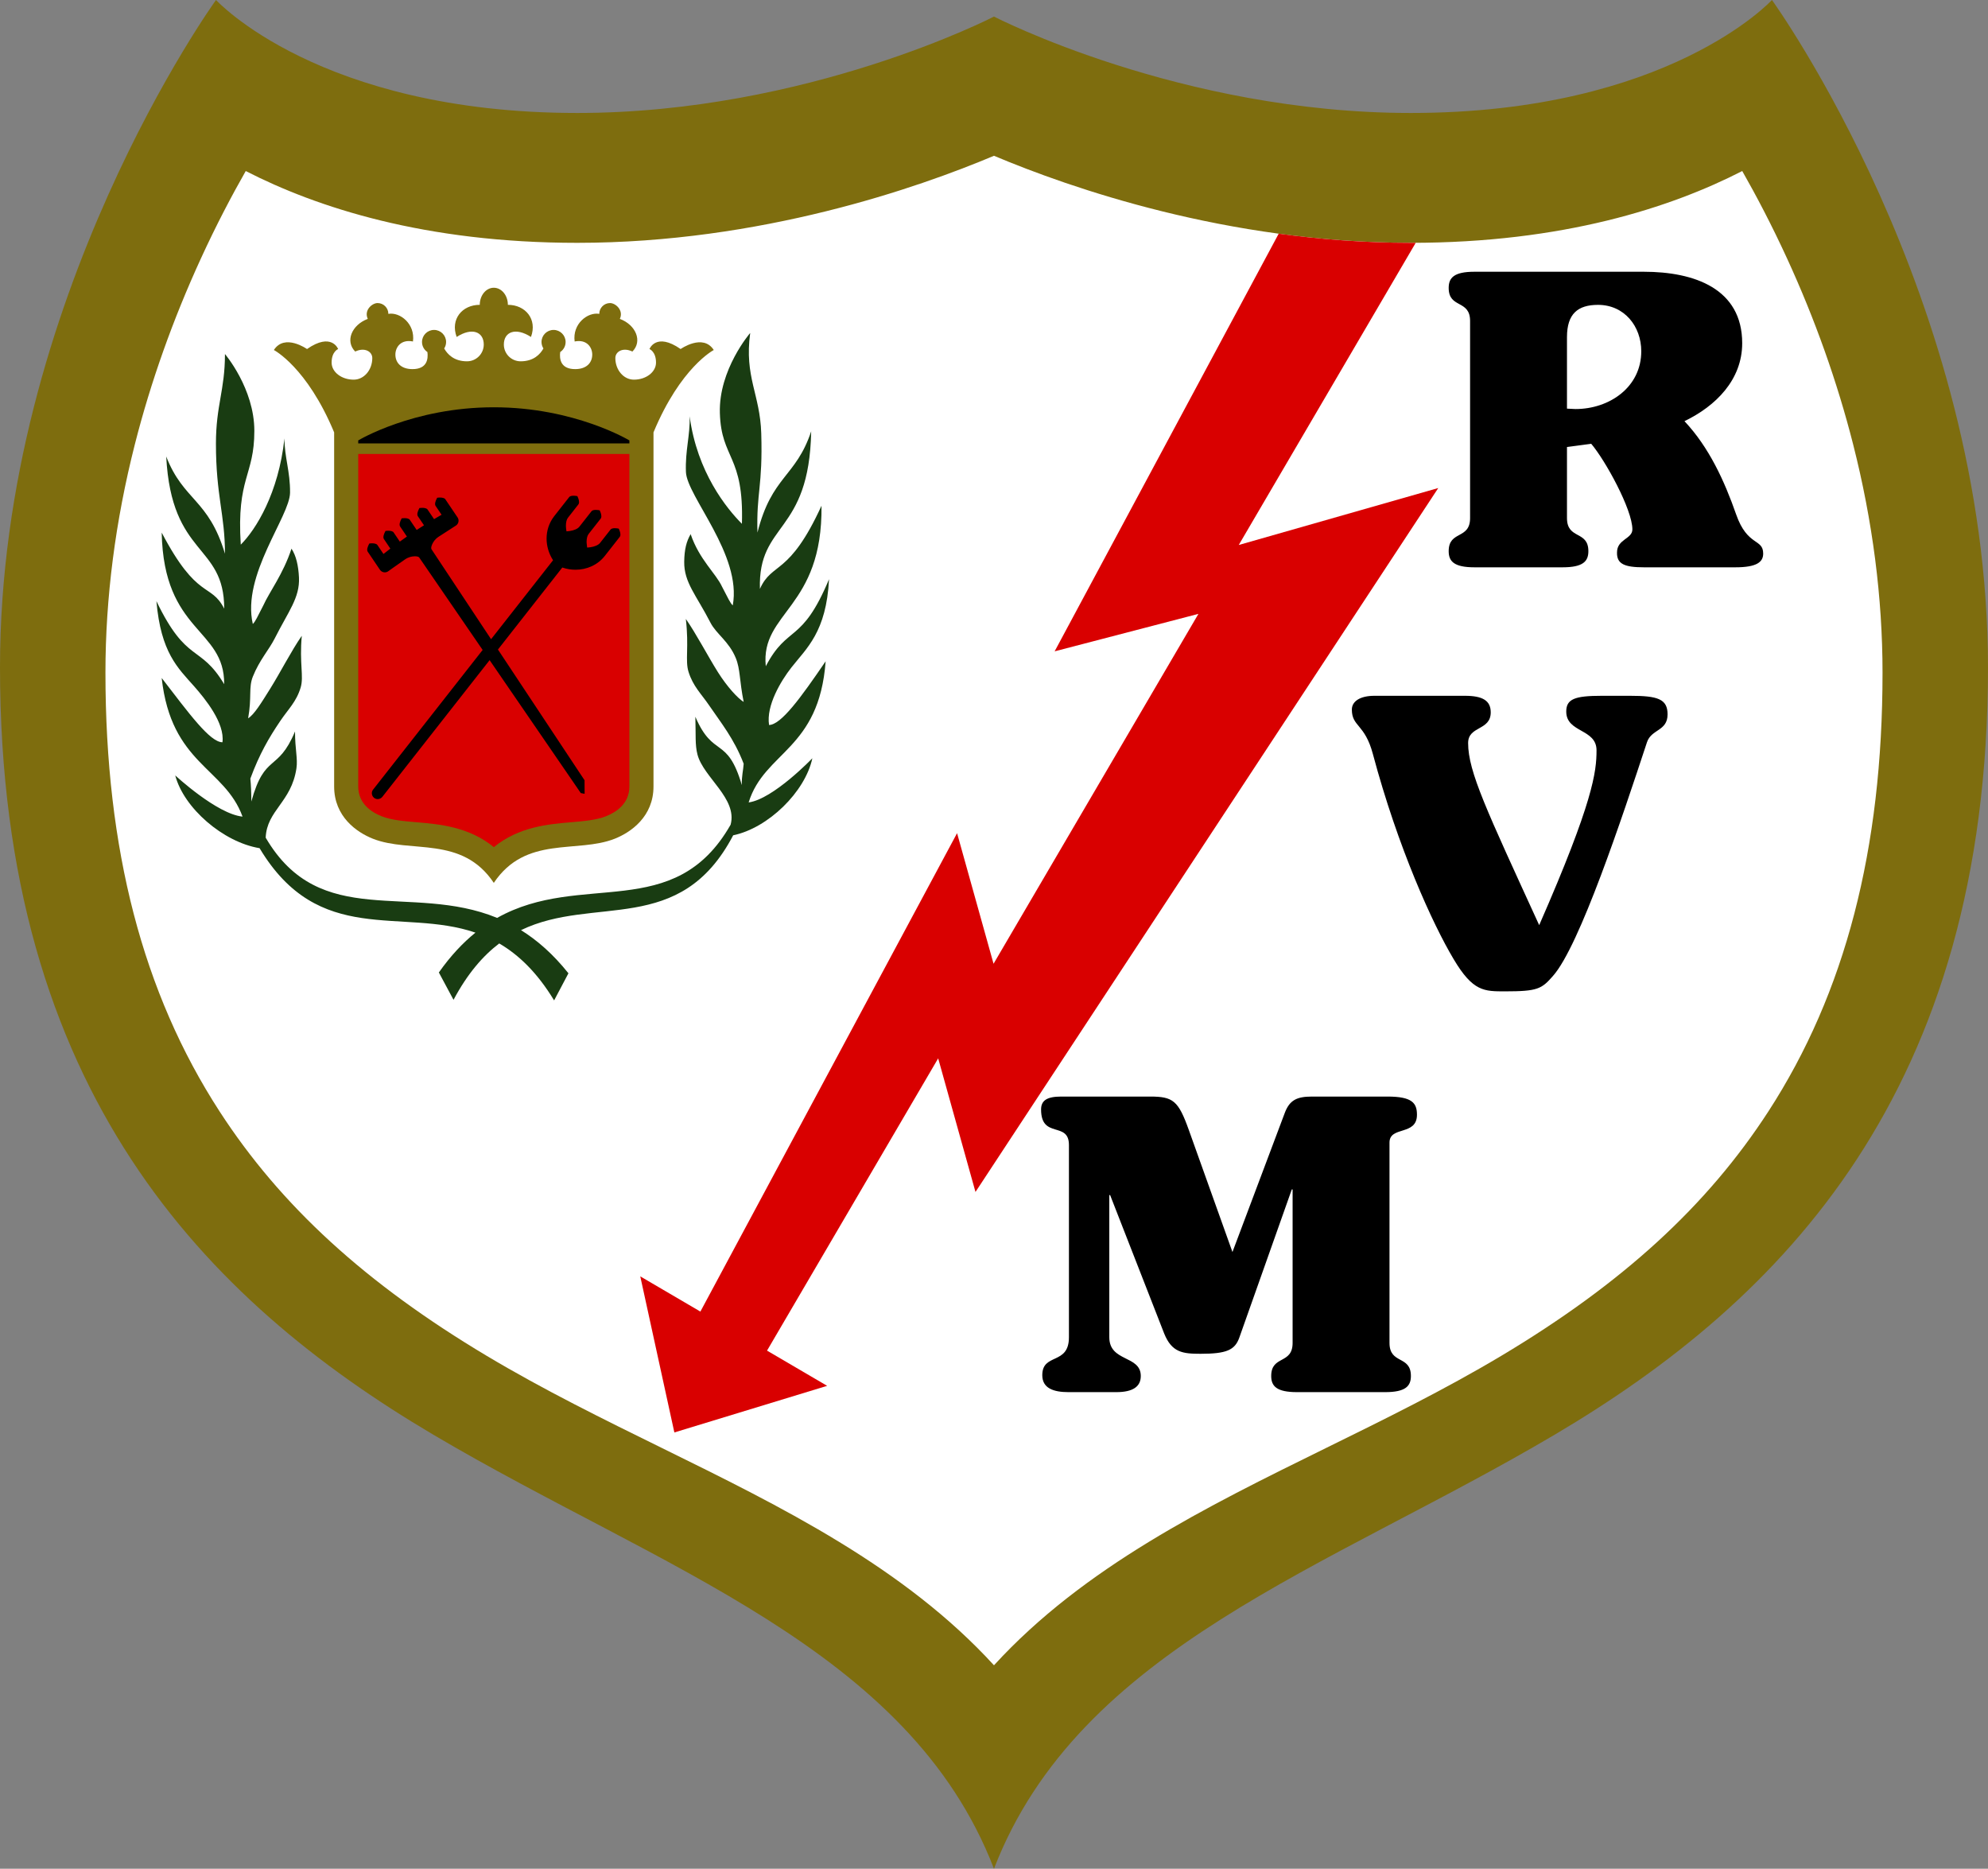 <?xml version="1.0" encoding="UTF-8"?>
<svg xmlns="http://www.w3.org/2000/svg" xmlns:xlink="http://www.w3.org/1999/xlink" width="361.07pt" height="339.36pt" viewBox="0 0 361.07 339.36" version="1.1">
<rect x="0" y="0" width="361.07" height="339.36" fill="#808080" stroke="none"/>
<defs>
<clipPath id="clip1">
  <path d="M 0 0 L 361.07 0 L 361.07 339.359 L 0 339.359 Z M 0 0 "/>
</clipPath>
</defs>
<g id="surface1">
<g clip-path="url(#clip1)" clip-rule="nonzero">
<path style=" stroke:none;fill-rule:nonzero;fill:rgb(49.414%,42.747%,5.489%);fill-opacity:1;" d="M 180.531 339.359 C 196.004 299.23 241.137 284.914 282.402 260.516 C 323.668 236.117 361.066 198.18 361.066 121.203 C 361.066 54.211 321.828 -0.004 321.828 -0.004 C 321.828 -0.004 303.086 20.516 256.223 20.516 C 214.387 20.516 180.531 3.008 180.531 3.008 C 180.531 3.008 146.68 20.516 104.844 20.516 C 57.98 20.516 39.234 -0.004 39.234 -0.004 C 39.234 -0.004 0 54.211 0 121.203 C 0 198.18 37.398 236.117 78.664 260.516 C 119.93 284.914 165.062 299.23 180.531 339.359 "/>
</g>
<path style=" stroke:none;fill-rule:nonzero;fill:rgb(100%,100%,100%);fill-opacity:1;" d="M 180.531 28.289 C 166.723 34.105 138.145 44.098 104.844 44.098 C 77.18 44.098 57.531 37.672 44.633 31.059 C 42.098 35.508 39.285 40.844 36.496 46.922 C 31.414 57.984 27.379 69.344 24.496 80.676 C 20.949 94.617 19.152 108.57 19.152 122.148 C 19.152 154.25 25.934 180.312 39.879 201.828 C 50.996 218.98 66.418 233.086 88.41 246.223 C 98.746 252.395 109.676 257.77 120.246 262.965 C 141.973 273.648 164.211 284.582 180.531 302.41 C 196.855 284.582 219.094 273.648 240.816 262.965 C 251.387 257.77 262.32 252.395 272.656 246.223 C 294.648 233.086 310.066 218.98 321.184 201.828 C 335.133 180.312 341.914 154.25 341.914 122.148 C 341.914 108.57 340.117 94.617 336.57 80.676 C 333.688 69.344 329.652 57.984 324.57 46.922 C 321.777 40.844 318.969 35.508 316.434 31.059 C 303.535 37.672 283.887 44.098 256.223 44.098 C 222.922 44.098 194.344 34.105 180.531 28.289 "/>
<path style=" stroke:none;fill-rule:nonzero;fill:rgb(85.156%,0%,0%);fill-opacity:1;" d="M 217.664 111.477 L 180.453 175.016 L 173.828 151.301 L 127.207 238.18 L 116.289 231.785 L 122.48 260.129 L 150.23 251.664 L 139.312 245.27 L 170.395 192.195 L 177.172 216.457 L 261.223 88.625 L 224.988 98.969 L 257.129 44.094 C 256.824 44.094 256.527 44.098 256.223 44.098 C 247.883 44.098 239.836 43.473 232.242 42.438 L 191.547 118.281 "/>
<path style=" stroke:none;fill-rule:nonzero;fill:rgb(0%,0%,0%);fill-opacity:1;" d="M 284.602 74.207 C 285.117 74.207 285.629 74.281 286.145 74.281 C 292.301 74.281 298.094 70.32 298.094 63.793 C 298.094 59.246 295.016 55.363 290.246 55.363 C 286.578 55.363 284.602 56.973 284.602 61.227 Z M 267.004 58.293 C 267.004 54.336 263.117 56.094 263.117 52.281 C 263.117 50.449 264.07 49.348 267.809 49.348 L 298.535 49.348 C 307.773 49.348 316.426 52.43 316.426 62.328 C 316.426 69 311.586 73.766 305.941 76.48 C 310.414 81.246 313.199 87.332 315.328 93.418 C 317.379 99.285 320.238 97.746 320.238 100.531 C 320.238 102.07 319.066 103.023 315.18 103.023 L 298.605 103.023 C 295.086 103.023 293.621 102.438 293.691 100.312 C 293.691 97.891 296.48 97.891 296.48 96.133 C 296.48 92.539 291.566 83.594 289 80.586 L 284.602 81.176 L 284.602 94.078 C 284.602 98.039 288.488 96.277 288.488 100.094 C 288.488 101.926 287.535 103.023 283.797 103.023 L 267.809 103.023 C 264.07 103.023 263.117 101.926 263.117 100.094 C 263.117 96.277 267.004 98.039 267.004 94.078 "/>
<path style=" stroke:none;fill-rule:nonzero;fill:rgb(0%,0%,0%);fill-opacity:1;" d="M 252.367 243.863 C 252.367 247.824 256.254 246.062 256.254 249.875 C 256.254 251.707 255.301 252.809 251.562 252.809 L 235.574 252.809 C 231.836 252.809 230.883 251.707 230.883 249.875 C 230.883 246.062 234.77 247.824 234.77 243.863 L 234.77 216 L 234.621 216 L 225.09 242.91 C 224.281 245.184 222.742 245.844 218.051 245.844 C 214.824 245.844 212.844 245.625 211.449 242.176 L 201.625 217.023 L 201.477 217.023 L 201.477 242.836 C 201.477 247.383 207.195 246.062 207.195 249.875 C 207.195 251.781 205.805 252.809 202.727 252.809 L 194.07 252.809 C 191.285 252.809 189.305 252.074 189.305 249.73 C 189.305 245.625 194.145 247.969 194.145 242.836 L 194.145 207.934 C 194.145 203.531 189.086 206.906 189.086 201.48 C 189.086 199.867 190.113 199.133 192.754 199.133 L 208.887 199.133 C 213.062 199.133 214.016 199.867 215.926 205.219 L 223.844 227.363 L 233.305 202.215 C 234.184 199.793 235.504 199.133 238.289 199.133 L 252.004 199.133 C 256.473 199.133 257.355 200.305 257.355 202.434 C 257.355 206.32 252.367 204.414 252.367 207.492 "/>
<path style=" stroke:none;fill-rule:nonzero;fill:rgb(0%,0%,0%);fill-opacity:1;" d="M 266.062 126.355 C 269.289 126.355 270.754 127.234 270.754 129.359 C 270.754 132.73 266.648 131.781 266.648 134.934 C 266.648 140.141 270.023 147.18 279.555 168.004 C 289.383 145.566 289.969 140.141 289.969 136.254 C 289.969 132.293 284.469 133.098 284.469 129.215 C 284.469 126.941 286.008 126.355 290.922 126.355 L 296.055 126.355 C 301.113 126.355 302.871 126.941 302.871 129.727 C 302.871 132.805 299.938 132.367 299.133 134.785 C 294.66 148.352 286.887 171.816 282.047 177.242 C 279.996 179.59 279.262 180.027 273.395 180.027 C 269.582 180.027 267.527 180.102 264.008 174.164 C 260.195 167.785 253.891 153.926 249.344 136.91 C 247.879 131.414 245.531 132 245.531 128.848 C 245.531 127.379 246.996 126.355 249.637 126.355 "/>
<path style=" stroke:none;fill-rule:nonzero;fill:rgb(9.813%,23.535%,7.054%);fill-opacity:1;" d="M 139.68 131.66 C 139.133 128.125 141.828 123.656 143.738 121.215 C 146.48 117.719 150.086 114.781 150.574 105.18 C 145.609 117.059 143.086 113.363 139.086 120.988 C 138.098 111.098 149.414 110.535 149.207 91.836 C 143.316 104.707 140.246 101.965 138.02 106.941 C 137.648 94.75 146.977 97.133 147.332 78.324 C 144.543 86.684 140.172 86.398 137.574 96.715 C 137.355 89.43 138.555 88.375 138.262 78.703 C 138.047 71.559 135.168 68.48 136.254 60.465 C 136.254 60.465 130.504 67.113 130.746 75.016 C 130.996 83.426 135.137 82.59 134.75 95.121 C 132.023 92.395 126.602 85.766 125.258 75.59 C 125.363 79.07 124.43 81.801 124.582 85.711 C 124.758 90.145 134.789 100.773 133.086 109.945 C 132.586 109.445 132.293 108.738 131.152 106.566 C 130.02 104.098 127.035 101.676 125.438 97 C 124.668 98.316 124.297 99.801 124.27 102.012 C 124.219 105.781 126.473 108.078 129.035 113.07 C 130.098 115.141 132.379 116.441 133.633 119.492 C 134.469 121.523 134.285 123.578 135.07 127.469 C 133.98 126.797 132.062 124.707 130.41 122.09 C 128.543 119.125 126.465 115.113 124.566 112.398 C 125.16 117.527 124.41 119.949 125.055 122.008 C 125.883 124.652 127.352 125.969 128.836 128.152 C 130.91 131.207 133.34 134.16 135.07 138.695 C 134.996 139.898 134.688 140.918 134.734 142.574 C 132.082 133.539 129.562 137.777 126.293 130.16 C 126.395 133.5 126.215 135.258 126.68 137.031 C 127.766 141.18 133.977 145.008 132.699 149.762 C 122.469 167.711 105.586 158.094 90.293 166.688 C 74.617 160.246 58.164 169.078 48.254 152.117 C 48.469 147.137 52.914 145.703 53.84 139.531 C 54.105 137.758 53.582 136.09 53.582 132.832 C 50.434 140.355 48.109 136.664 45.648 145.555 C 45.648 143.938 45.586 142.566 45.469 141.395 C 47.121 136.922 48.836 133.988 50.891 130.945 C 52.352 128.773 53.832 127.449 54.609 124.844 C 55.211 122.82 54.355 120.477 54.812 115.457 C 52.93 118.16 50.906 122.137 49.066 125.078 C 47.438 127.684 46.172 129.762 45.066 130.445 C 45.758 126.629 45.121 124.887 45.918 122.883 C 47.121 119.867 48.848 118.012 49.887 115.957 C 52.379 111.016 54.469 108.555 54.301 104.879 C 54.199 102.723 53.781 100.895 52.941 99.637 C 51.438 104.238 48.91 107.52 47.816 109.961 C 46.699 112.113 46.422 112.812 45.918 113.316 C 43.867 104.426 52.637 93.793 52.68 89.469 C 52.719 85.645 51.664 83.016 51.664 79.613 C 50.59 89.582 46.469 96.172 43.73 98.906 C 42.941 86.695 46.195 86.457 46.195 78.246 C 46.195 70.535 40.859 64.293 40.859 64.293 C 40.859 70.859 39.219 73.598 39.219 80.57 C 39.219 90.012 40.859 93.434 40.859 100.547 C 37.848 90.559 33.332 90.973 30.188 82.898 C 31.145 101.23 40.723 98.633 40.723 110.531 C 38.262 105.746 35.867 109.098 29.367 96.719 C 29.738 114.961 40.801 114.016 40.715 124.246 C 36.332 116.93 33.918 120.605 28.41 109.164 C 29.215 118.516 32.301 121.293 35.25 124.621 C 37.301 126.945 40.859 131.328 40.402 134.793 C 38.121 134.793 34.293 129.504 29.367 123.121 C 31.098 138.805 40.789 139.332 44.051 148.293 C 39.398 147.836 31.828 140.812 31.828 140.812 C 33.375 146.734 40.531 152.938 47.145 154.027 C 57.914 172.012 72.906 164.766 86.352 169.363 C 84.074 171.207 81.848 173.562 79.707 176.598 L 82.371 181.566 C 84.898 176.824 87.699 173.586 90.672 171.328 C 94.191 173.383 97.551 176.582 100.641 181.672 L 103.242 176.746 C 100.453 173.254 97.566 170.738 94.625 168.91 C 107.914 162.492 123.52 170.121 133.164 151.688 C 139.516 150.375 146.234 143.812 147.543 137.699 C 147.543 137.699 140.449 145.113 135.973 145.719 C 138.848 136.445 148.77 136.207 149.957 120.09 C 145.398 126.773 141.883 131.594 139.68 131.66 "/>
<path style=" stroke:none;fill-rule:nonzero;fill:rgb(49.414%,42.747%,5.489%);fill-opacity:1;" d="M 123.617 63.383 C 119.148 60.281 117.961 63.383 117.961 63.383 C 117.961 63.383 119.148 63.84 119.148 65.844 C 119.148 67.559 117.352 68.945 115.133 68.945 C 113.27 68.945 111.762 67.191 111.762 65.023 C 111.762 63.84 113.148 63.016 114.859 63.84 C 116.73 61.969 115.5 59.004 112.582 57.91 C 113.309 56.32 111.785 55.035 110.801 55.035 C 109.719 55.035 108.844 55.914 108.844 56.996 C 106.738 56.629 103.934 58.805 104.371 62.012 C 106.578 61.574 107.566 63.074 107.566 64.387 C 107.566 65.848 106.562 67.031 104.465 67.031 C 101.793 67.031 101.586 65.172 101.746 63.93 C 102.34 63.539 102.73 62.867 102.73 62.105 C 102.73 60.895 101.75 59.914 100.543 59.914 C 99.332 59.914 98.352 60.895 98.352 62.105 C 98.352 62.539 98.484 62.941 98.699 63.281 C 98.133 64.301 96.941 65.613 94.566 65.613 C 92.879 65.613 91.512 64.25 91.512 62.562 C 91.512 60.281 93.613 59.367 96.438 61.191 C 97.625 57.969 95.434 55.355 92.242 55.355 C 92.242 53.641 91.102 52.254 89.688 52.254 C 88.277 52.254 87.137 53.641 87.137 55.355 C 83.941 55.355 81.754 57.969 82.941 61.191 C 85.762 59.367 87.863 60.281 87.863 62.562 C 87.863 64.25 86.496 65.613 84.809 65.613 C 82.438 65.613 81.246 64.301 80.676 63.281 C 80.895 62.941 81.023 62.539 81.023 62.105 C 81.023 60.895 80.043 59.914 78.836 59.914 C 77.629 59.914 76.648 60.895 76.648 62.105 C 76.648 62.867 77.039 63.539 77.629 63.93 C 77.789 65.172 77.586 67.031 74.914 67.031 C 72.816 67.031 71.812 65.848 71.812 64.387 C 71.812 63.074 72.801 61.574 75.004 62.012 C 75.441 58.805 72.637 56.629 70.535 56.996 C 70.535 55.914 69.66 55.035 68.574 55.035 C 67.594 55.035 66.066 56.32 66.797 57.91 C 63.879 59.004 62.648 61.969 64.516 63.84 C 66.23 63.016 67.617 63.84 67.617 65.023 C 67.617 67.191 66.109 68.945 64.242 68.945 C 62.023 68.945 60.23 67.559 60.23 65.844 C 60.23 63.84 61.414 63.383 61.414 63.383 C 61.414 63.383 60.23 60.281 55.762 63.383 C 55.762 63.383 51.703 60.508 49.742 63.562 C 49.742 63.562 55.762 66.664 60.688 78.52 L 60.688 142.82 C 60.688 148.289 64.77 151.133 67.711 152.305 C 74.578 155.031 83.879 151.645 89.688 160.328 C 95.5 151.645 104.801 155.031 111.668 152.305 C 114.609 151.133 118.691 148.289 118.691 142.82 L 118.691 78.52 C 123.617 66.664 129.637 63.562 129.637 63.562 C 127.676 60.508 123.617 63.383 123.617 63.383 "/>
<path style=" stroke:none;fill-rule:nonzero;fill:rgb(85.156%,0%,0%);fill-opacity:1;" d="M 65.066 142.82 C 65.066 145.895 67.383 147.465 69.324 148.234 C 71.051 148.922 73.289 149.113 75.66 149.316 C 79.812 149.672 85.16 150.133 89.691 153.84 C 94.219 150.133 99.566 149.672 103.719 149.316 C 106.09 149.113 108.328 148.922 110.051 148.234 C 111.996 147.465 114.312 145.895 114.312 142.82 L 114.312 82.441 L 65.066 82.441 "/>
<path style=" stroke:none;fill-rule:nonzero;fill:rgb(0%,0%,0%);fill-opacity:1;" d="M 89.688 73.961 C 75.004 73.961 65.062 79.98 65.062 79.98 L 65.062 80.527 L 114.312 80.527 L 114.312 79.98 C 114.312 79.98 104.371 73.961 89.688 73.961 "/>
<path style=" stroke:none;fill-rule:nonzero;fill:rgb(0%,0%,0%);fill-opacity:1;" d="M 76.16 101.27 L 87.66 118.031 L 67.766 143.387 C 67.609 143.582 67.535 143.812 67.535 144.043 C 67.535 144.359 67.676 144.676 67.945 144.887 C 68.141 145.039 68.371 145.113 68.602 145.113 C 68.918 145.113 69.23 144.973 69.445 144.703 L 88.926 119.879 L 105.488 144.02 L 106.18 144.152 L 106.168 141.691 L 90.438 117.953 L 102.129 103.059 L 102.234 103.094 C 102.98 103.34 103.758 103.465 104.535 103.461 C 106.535 103.461 108.508 102.641 109.836 100.969 L 112.574 97.48 C 112.648 97.387 112.684 97.25 112.684 97.086 C 112.688 96.684 112.469 96.176 112.383 95.996 C 112.254 95.973 111.969 95.918 111.672 95.918 C 111.34 95.914 111.02 95.992 110.895 96.164 L 110.812 96.266 L 108.988 98.59 C 108.672 99 107.965 99.273 107.227 99.379 C 107.074 99.402 106.93 99.418 106.793 99.426 L 106.645 99.438 L 106.621 99.297 C 106.586 99.078 106.559 98.832 106.547 98.586 C 106.543 98.516 106.539 98.449 106.539 98.379 C 106.547 97.789 106.664 97.258 106.922 96.949 L 109.113 94.16 C 109.188 94.066 109.223 93.93 109.223 93.762 C 109.227 93.359 109.008 92.852 108.922 92.672 C 108.797 92.648 108.508 92.594 108.211 92.594 C 107.879 92.59 107.559 92.668 107.434 92.84 L 105.23 95.645 L 105.246 95.625 C 104.934 96.047 104.215 96.328 103.469 96.43 C 103.32 96.453 103.176 96.469 103.035 96.48 L 102.891 96.488 L 102.867 96.348 C 102.828 96.129 102.801 95.887 102.789 95.641 C 102.789 95.57 102.785 95.504 102.785 95.434 C 102.789 94.844 102.91 94.32 103.164 94.008 L 105.062 91.586 C 105.137 91.492 105.172 91.355 105.172 91.188 C 105.176 90.785 104.953 90.277 104.871 90.102 C 104.828 90.094 104.77 90.082 104.699 90.07 C 104.555 90.047 104.359 90.023 104.16 90.023 C 103.828 90.02 103.508 90.094 103.379 90.27 L 100.645 93.754 C 99.711 94.961 99.273 96.383 99.273 97.805 C 99.273 99.145 99.664 100.488 100.391 101.645 L 100.449 101.738 L 89.191 116.078 L 78.395 99.781 C 78.344 99.711 78.324 99.633 78.316 99.5 C 78.316 99.355 78.359 99.148 78.477 98.883 C 78.691 98.41 78.977 97.934 79.672 97.465 C 81.523 96.254 82.781 95.461 82.777 95.461 C 82.793 95.453 82.809 95.445 82.812 95.441 C 83.043 95.285 83.203 95.047 83.262 94.777 C 83.277 94.703 83.285 94.629 83.285 94.559 C 83.285 94.344 83.223 94.137 83.102 93.957 L 80.879 90.66 C 80.742 90.438 80.293 90.344 79.906 90.352 C 79.691 90.352 79.504 90.371 79.406 90.387 C 79.309 90.566 79.016 91.113 79.023 91.523 C 79.023 91.66 79.051 91.77 79.105 91.855 L 79.18 91.965 L 80.203 93.48 L 80.055 93.562 C 79.742 93.742 79.371 93.957 78.965 94.199 L 78.836 94.273 L 77.656 92.531 C 77.523 92.309 77.07 92.215 76.684 92.223 C 76.469 92.223 76.281 92.242 76.184 92.254 C 76.086 92.438 75.793 92.984 75.801 93.398 C 75.801 93.531 75.828 93.641 75.883 93.727 L 77.008 95.391 L 76.867 95.48 C 76.527 95.695 76.172 95.922 75.809 96.156 L 75.68 96.242 L 74.434 94.398 C 74.301 94.18 73.852 94.086 73.465 94.094 C 73.246 94.094 73.062 94.113 72.965 94.125 C 72.863 94.309 72.574 94.855 72.578 95.27 C 72.578 95.402 72.605 95.512 72.66 95.594 L 73.906 97.441 L 73.777 97.527 C 73.422 97.777 73.078 98.02 72.75 98.258 L 72.617 98.355 L 71.492 96.688 C 71.359 96.465 70.906 96.375 70.52 96.379 C 70.305 96.379 70.117 96.402 70.02 96.414 C 69.918 96.598 69.633 97.141 69.637 97.555 C 69.637 97.688 69.664 97.797 69.723 97.883 L 70.898 99.629 L 70.781 99.719 C 70.402 100.008 70.066 100.27 69.781 100.496 L 69.648 100.602 L 68.547 98.973 C 68.414 98.754 67.965 98.66 67.578 98.664 C 67.363 98.664 67.18 98.688 67.082 98.699 C 66.98 98.879 66.688 99.43 66.695 99.84 C 66.695 99.977 66.723 100.086 66.777 100.168 L 69.004 103.465 C 69.164 103.707 69.418 103.871 69.703 103.922 C 69.766 103.93 69.828 103.938 69.891 103.938 C 70.102 103.938 70.309 103.875 70.488 103.754 C 70.496 103.746 70.504 103.742 70.527 103.727 L 70.531 103.727 C 70.539 103.719 70.555 103.707 70.57 103.695 C 70.609 103.668 70.66 103.629 70.734 103.578 C 70.875 103.477 71.082 103.328 71.348 103.141 C 71.875 102.766 72.629 102.234 73.535 101.605 C 74.234 101.129 74.781 101.043 75.301 101.023 C 75.332 101.023 75.363 101.023 75.395 101.02 C 75.883 101.027 76.082 101.148 76.16 101.27 "/>
</g>
</svg>
